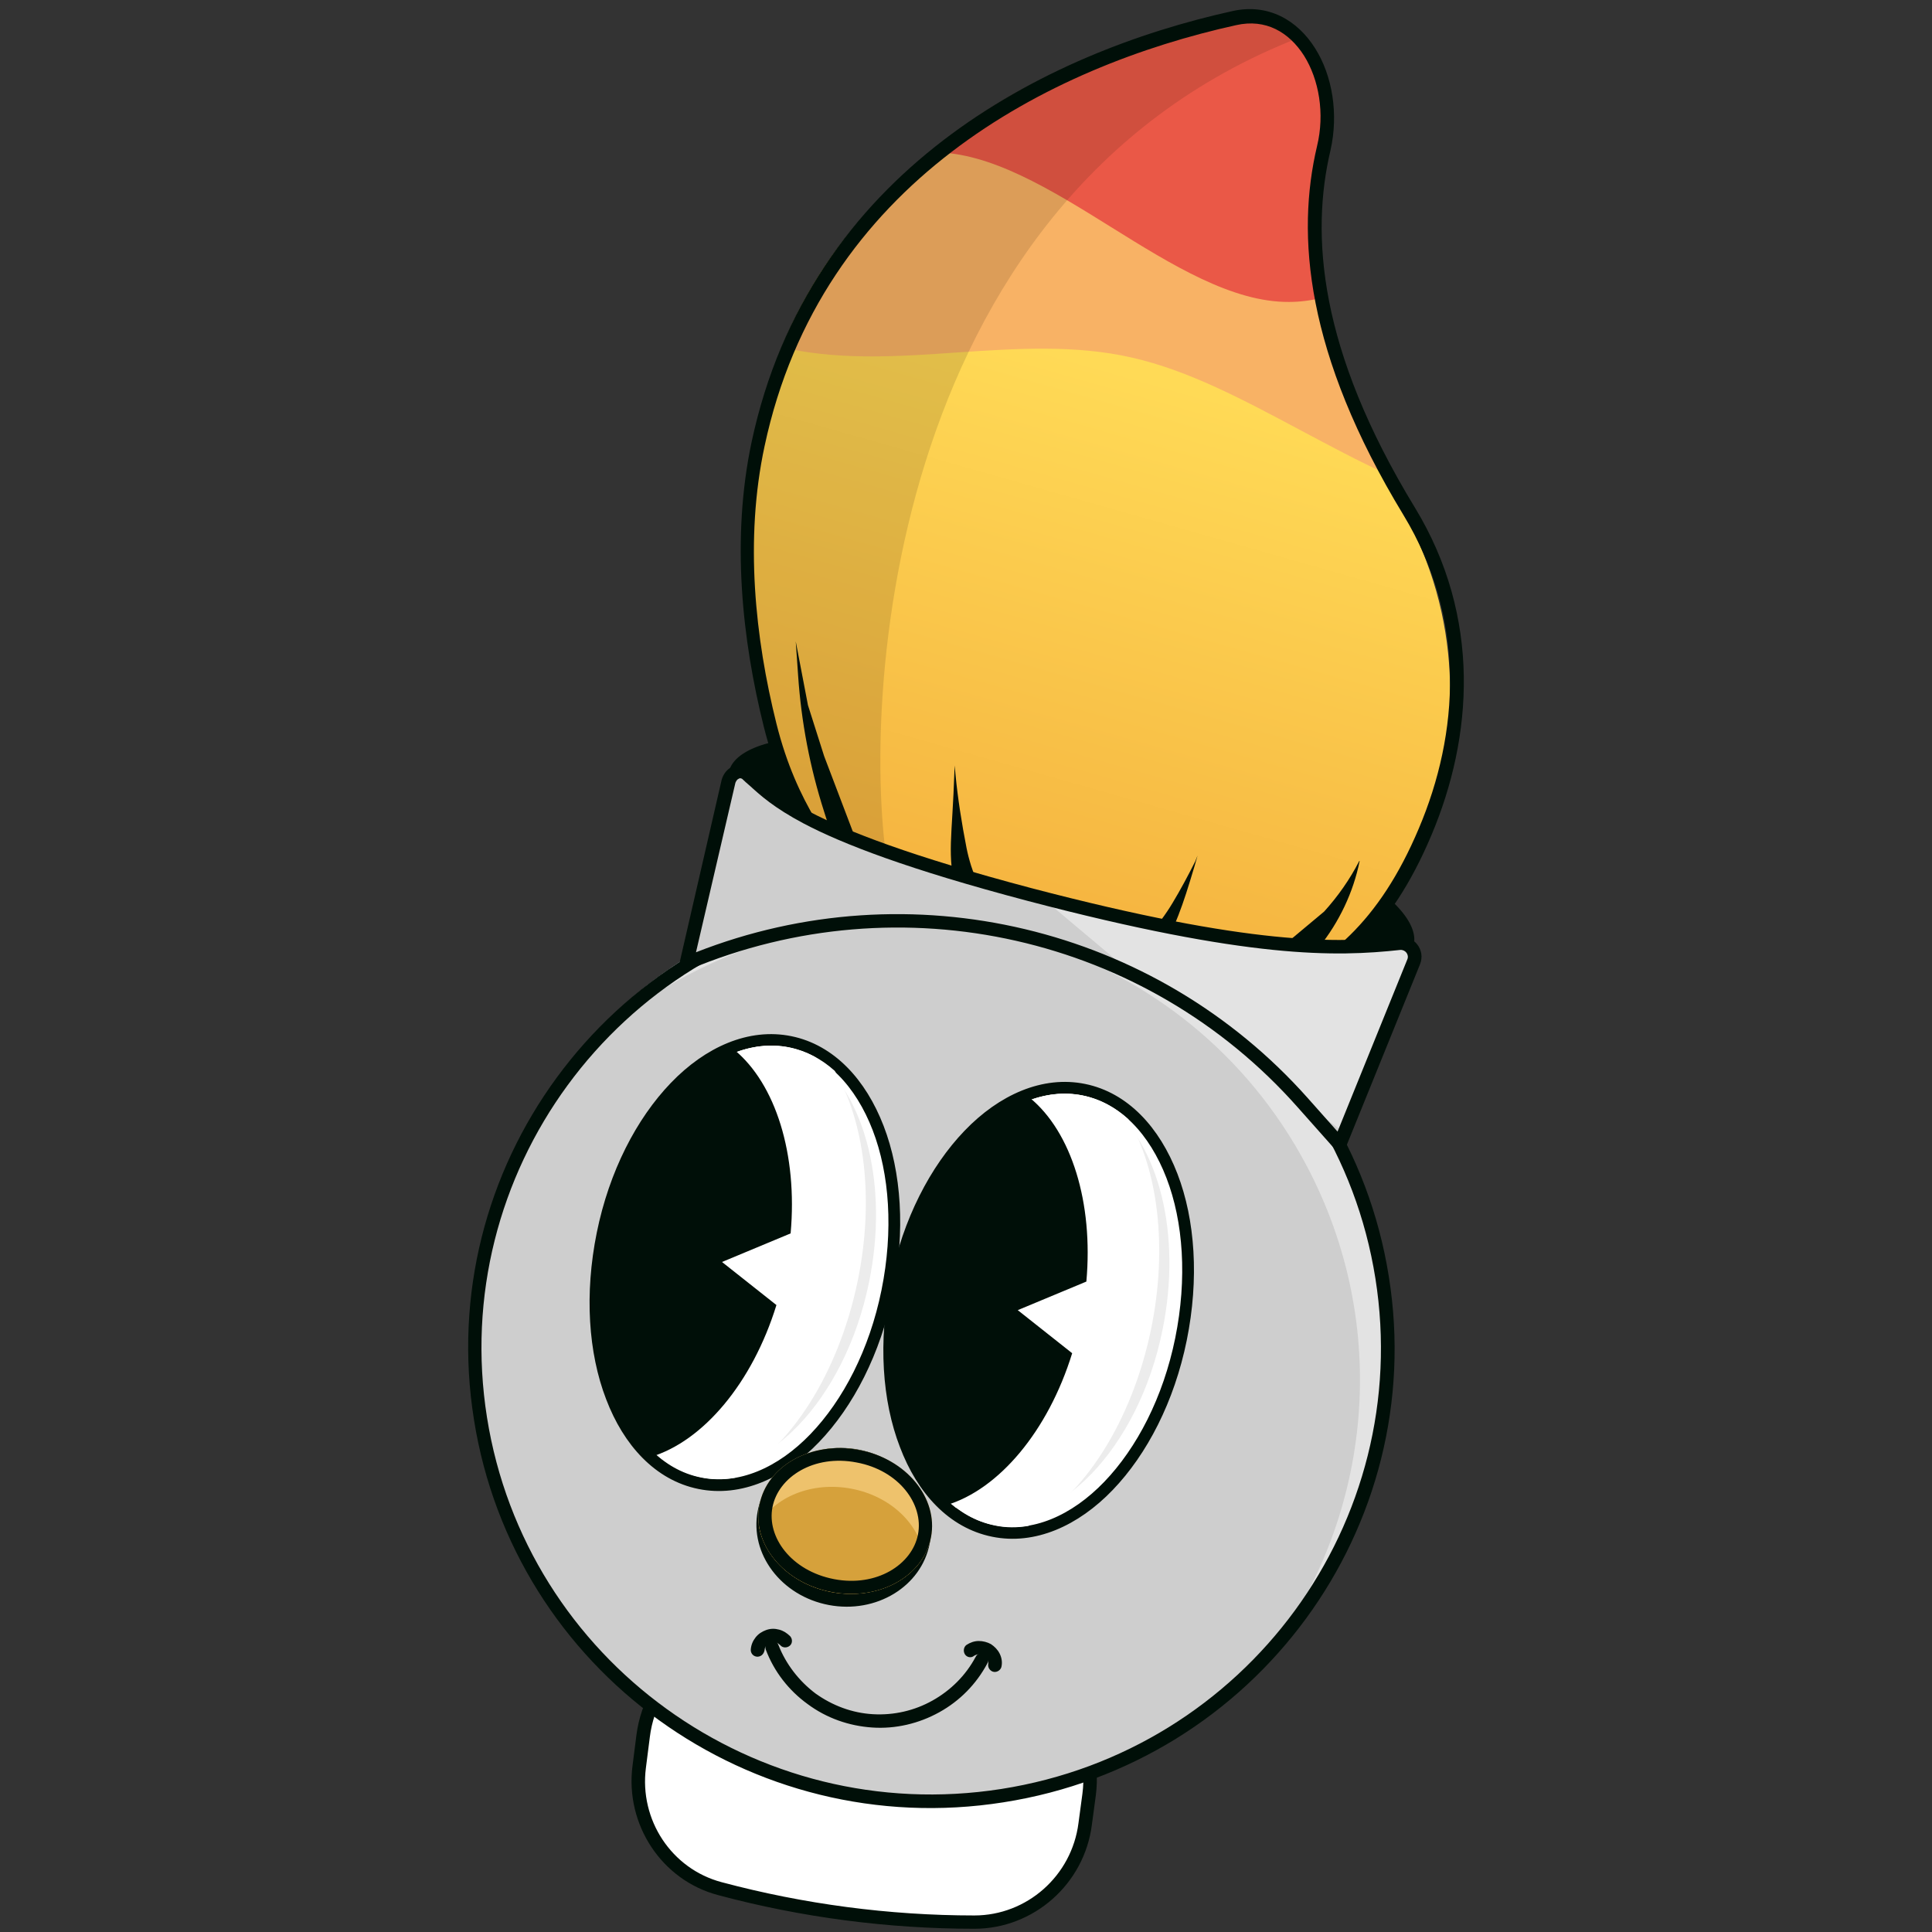 <svg xmlns="http://www.w3.org/2000/svg" fill="none" viewBox="0 0 424 424">
  <rect x="0" y="0" width="424" height="424" fill="#333333" stroke="none"/>
  <path fill="#fff" d="M141.276 379.977c1.848-14.281 14.869-24.278 29.15-22.429l46.54 6.048c14.281 1.848 24.278 14.869 22.43 29.151l-.84 6.216c-1.596 12.601-12.517 22.01-25.118 22.01-18.398 0-36.963-2.352-54.773-7.141-12.097-3.192-19.91-14.869-18.313-27.302l.924-6.553Z"/>
  <path fill="#000F08" fill-rule="evenodd" d="m217.041 366.665-47.856-6.273c-12.981-1.718-24.924 7.562-26.568 20.795l-.865 6.788c-1.471 11.428 5.625 22.169 16.615 25.09 18 4.812 36.779 7.304 55.472 7.304 11.509 0 21.375-8.678 22.846-20.279l.865-6.444c1.731-13.233-7.442-25.262-20.509-26.981Zm-47.424-9.28c-14.625-1.89-28.038 8.593-29.942 23.372l-.866 6.788c-1.644 12.889 6.404 25.091 18.779 28.356 18.26 4.898 37.299 7.39 56.251 7.39 12.981 0 24.144-9.796 25.788-22.857l.866-6.444c1.904-14.866-8.395-28.442-23.106-30.332l-47.77-6.273Z" clip-rule="evenodd"/>
  <path fill="#E3E3E3" d="M235.866 390.639c5.243-1.719 10.485-3.953 15.556-6.617 5.586-3.007 10.828-6.358 15.555-10.225 11.345-9.108 20.627-20.451 27.158-33.426 6.618-13.232 10.313-27.84 10.743-42.791.172-5.929-.258-12.03-1.203-18.131-.86-5.585-2.235-10.912-3.954-16.154-1.718-5.241-3.953-10.311-6.617-15.295-2.922-5.499-6.274-10.569-9.969-15.295-9.196-11.6-20.885-21.052-34.12-27.582-12.977-6.445-27.33-10.054-41.854-10.483-6.102-.172-12.29.258-18.564 1.203-5.672.859-11.172 2.234-16.415 4.038-5.07 1.719-10.141 3.867-15.04 6.531-5.414 2.835-10.485 6.186-15.126 9.795-11.688 9.28-21.227 20.966-27.845 34.285-6.446 12.975-10.055 27.325-10.399 41.932-.172 6.101.258 12.202 1.203 18.475.86 5.585 2.235 10.998 3.954 16.24 1.718 5.155 3.953 10.225 6.531 15.209 2.922 5.499 6.274 10.655 10.055 15.381 9.11 11.428 20.627 20.794 33.69 27.324 13.235 6.617 27.845 10.312 42.8 10.655 5.93.172 11.946-.258 18.048-1.203 5.414-.945 10.742-2.234 15.813-3.866Z"/>
  <path fill="#CECECE" d="M123.661 235.111c7.559-8.335 16.665-15.467 27.145-21.052 49.051-26.036 109.87-7.389 135.899 41.675 18.727 35.316 14.346 76.646-7.903 106.807-14.861 16.498-35.306 28.184-58.93 31.878-54.806 8.679-106.262-28.785-114.938-83.606-4.295-27.841 3.178-54.736 18.727-75.702Z"/>
  <path fill="#000F08" fill-rule="evenodd" d="M220.243 395.536c55.471-8.678 93.375-60.406 84.548-115.399-8.74-55.079-60.837-92.715-116.222-83.951-55.471 8.679-93.375 60.321-84.548 115.4 8.74 55.079 60.75 92.715 116.222 83.95Zm81.606-114.97c8.481 53.447-28.298 103.628-82.125 112.049-53.828 8.421-104.367-28.098-112.847-81.545-8.481-53.446 28.298-103.627 82.125-112.048 53.827-8.335 104.366 28.098 112.847 81.544Z" clip-rule="evenodd"/>
  <path fill="#fff" stroke="#000F08" stroke-width="2.578" d="M153.521 325.506c8.827 1.805 17.914-2.234 25.269-9.881 7.356-7.648 13.241-18.99 15.924-32.223 2.682-13.233 1.817-25.95-1.991-35.831-3.807-9.882-10.471-17.1-19.298-18.904-8.827-1.805-17.914 2.234-25.269 9.881-7.356 7.648-13.241 18.99-15.924 32.223-2.682 13.232-1.817 25.95 1.991 35.831 3.721 9.796 10.385 17.1 19.298 18.904Z"/>
  <path fill="#ECECEC" d="M151.098 322.413c16.529 3.351 34.356-15.037 39.635-41.073 4.327-21.138-.865-40.815-11.769-49.322-1.818-1.031-3.722-1.719-5.799-2.148-16.528-3.351-34.356 15.037-39.634 41.073-4.327 21.138.865 40.815 11.769 49.322 1.731 1.031 3.721 1.718 5.798 2.148Z"/>
  <path fill="#fff" d="M161.31 324.303c12.028-6.53 22.673-22.684 26.913-43.135 3.721-18.045 1.471-35.144-5.019-46.143-2.856-2.577-6.231-4.382-9.952-5.155-16.529-3.351-34.356 15.037-39.635 41.073-5.365 26.035 3.721 49.923 20.337 53.274 2.336.516 4.846.516 7.356.086Z"/>
  <path fill="#000F08" d="m158.454 276.958 15.058-6.273c1.557-17.357-3.289-32.824-12.375-40.3-13.068 3.953-25.183 19.849-29.51 40.558-4.241 20.708.606 40.042 11.163 48.806 11.51-3.437 22.327-16.24 27.606-33.34l-11.942-9.451Z"/>
  <path fill="#fff" stroke="#000F08" stroke-width="2.578" d="M217.993 335.989c8.827 1.805 17.913-2.234 25.269-9.881 7.356-7.648 13.24-18.99 15.923-32.223s1.818-25.95-1.99-35.831c-3.808-9.882-10.471-17.1-19.298-18.904-8.827-1.805-17.914 2.234-25.27 9.881-7.356 7.648-13.24 18.99-15.923 32.223s-1.817 25.95 1.99 35.831c3.722 9.882 10.385 17.1 19.299 18.904Z"/>
  <path fill="#ECECEC" d="M215.483 332.982c16.529 3.351 34.356-15.038 39.635-41.073 4.327-21.138-.865-40.816-11.769-49.322-1.818-1.031-3.722-1.719-5.799-2.148-16.528-3.352-34.356 15.037-39.634 41.073-4.327 21.138.865 40.815 11.769 49.321 1.817.946 3.808 1.719 5.798 2.149Z"/>
  <path fill="#fff" d="M225.695 334.872c12.029-6.53 22.673-22.685 26.913-43.135 3.721-18.045 1.471-35.144-5.019-46.143-2.856-2.578-6.231-4.382-9.952-5.155-16.529-3.352-34.356 15.037-39.635 41.073-5.365 26.035 3.721 49.923 20.337 53.274 2.423.516 4.933.516 7.356.086Z"/>
  <path fill="#000F08" d="m223.358 287.526 15.058-6.272c1.558-17.357-3.289-32.824-12.375-40.3-13.068 3.953-25.183 19.849-29.51 40.558-4.24 20.708.606 40.041 11.164 48.806 11.509-3.437 22.327-16.24 27.606-33.34l-11.943-9.452Z"/>
  <path fill="#000F08" d="M204.029 338.758c1.807-9.417-5.177-18.649-15.599-20.621-10.423-1.973-20.337 4.062-22.144 13.479-1.807 9.416 5.177 18.648 15.599 20.621 10.423 1.972 20.337-4.063 22.144-13.479Z"/>
  <path fill="#EEC26C" d="M182.512 349.394c10.384 1.976 20.163-3.437 21.808-12.03 1.644-8.593-5.452-17.185-15.837-19.162-10.385-1.976-20.164 3.437-21.808 12.03-1.731 8.593 5.365 17.185 15.837 19.162Z"/>
  <path fill="#D6A13B" d="M166.502 334.614c3.462-6.1 11.683-9.537 20.337-7.905 8.654 1.633 14.971 7.819 15.923 14.78-3.462 6.1-11.683 9.537-20.337 7.905-8.567-1.633-14.884-7.82-15.923-14.78Z"/>
  <path fill="#000F08" fill-rule="evenodd" d="M183.031 346.558c9.346 1.805 17.135-3.179 18.433-9.795 1.298-6.617-4.154-14.092-13.5-15.811-9.347-1.804-17.135 3.179-18.433 9.796-1.298 6.616 4.154 14.006 13.5 15.81Zm-.519 2.836c10.384 1.976 20.163-3.437 21.808-12.03 1.644-8.593-5.452-17.271-15.837-19.162-10.385-1.976-20.164 3.437-21.808 12.03-1.731 8.593 5.365 17.185 15.837 19.162Zm33.577 13.662c.692.344 1.038 1.289.606 1.976-2.423 4.555-6.058 8.249-10.558 10.741-4.5 2.492-9.606 3.695-14.712 3.351-5.106-.343-10.038-2.062-14.192-5.155-4.154-3.008-7.356-7.132-9.173-11.944-.26-.773.086-1.633.865-1.89.779-.258 1.644.086 1.904.859 1.644 4.21 4.5 7.905 8.135 10.655 3.721 2.664 8.048 4.296 12.634 4.554 4.587.258 9.087-.773 13.068-3.008 3.981-2.234 7.269-5.499 9.432-9.537.347-.774 1.212-1.031 1.991-.602Z" clip-rule="evenodd"/>
  <path fill="#000F08" fill-rule="evenodd" d="M211.762 363.056c-.433-.687-.26-1.633.346-2.062.779-.516 1.731-.859 2.683-.859.952 0 1.904.257 2.683.687.778.516 1.471 1.203 1.903 2.062.433.86.606 1.805.433 2.75-.086.773-.865 1.375-1.644 1.289-.779-.086-1.385-.859-1.298-1.633.086-.344 0-.773-.173-1.117s-.433-.601-.779-.859c-.346-.172-.692-.258-1.125-.258-.346 0-.779.172-1.039.344-.605.515-1.557.344-1.99-.344Zm-45.693.516c-.779-.086-1.384-.774-1.298-1.633.087-.945.433-1.804 1.039-2.578.605-.773 1.384-1.289 2.336-1.632.952-.344 1.904-.344 2.856-.086s1.731.773 2.423 1.46c.519.602.519 1.547-.086 2.063-.606.515-1.558.515-2.077-.086-.26-.258-.606-.516-.952-.602-.346-.086-.779-.086-1.125 0s-.693.344-.952.602c-.26.258-.433.687-.433 1.031-.173 1.031-.952 1.547-1.731 1.461Z" clip-rule="evenodd"/>
  <path fill="#000F08" stroke="#000F08" stroke-width="3.14" d="M308.686 207.185c-.433 1.804-2.51 3.609-6.75 4.898-4.154 1.289-10.039 1.976-17.222 1.976-14.365 0-33.577-2.578-54.173-7.819-20.683-5.242-38.77-12.116-51.318-18.99-6.317-3.437-11.077-6.788-14.192-9.968-3.116-3.179-4.067-5.671-3.548-7.561.432-1.805 2.509-3.609 6.75-4.898 4.154-1.289 10.038-1.976 17.221-1.976 14.366 0 33.577 2.578 54.173 7.819 20.683 5.242 38.77 12.116 51.318 18.99 6.317 3.437 11.077 6.788 14.193 9.967 3.115 3.18 4.067 5.758 3.548 7.562Z"/>
  <path fill="url(#a)" d="M307.734 111.892c26.481 46.658-2.077 101.995-30.376 110.932l-95.712-30.934c-8.74-17.271-25.269-62.297-14.711-101.909 14.711-55.423 64.471-77.42 104.798-84.036 14.452-2.406 22.587 14.951 19.039 29.988-4.067 17.787-2.25 42.104 16.962 75.959Z"/>
  <path fill="#F8B265" d="M173.166 76.576c12.115 2.492 24.577 1.633 36.952.773 12.894-.859 25.788-1.718 38.25 1.117 12.548 2.836 24.664 9.366 36.779 15.81 6.49 3.437 12.981 6.96 19.471 9.882-16.009-30.934-18.086-53.532-13.673-70.288 3.894-14.951-2.856-32.051-17.308-29.645-37.125 6.101-82.558 25.52-100.471 72.35Z"/>
  <path fill="#EA5847" d="M204.146 33.441h.693c12.461-.086 25.788 8.163 39.029 16.412 13.24 8.249 26.567 16.498 39.029 16.412 2.51 0 4.933-.344 7.442-.945-2.423-12.717-1.731-23.372.519-32.394 3.722-15.037-4.24-32.137-18.692-29.559-22.5 3.953-47.943 12.889-68.02 30.074Z"/>
  <path fill="#221006" d="m181.041 191.031 14.192 1.632c-6.491-33.597-2.423-148.309 89.654-184.312-3.202-2.75-7.355-4.125-12.202-3.351-40.586 6.788-90.606 29.043-105.491 84.896-10.384 38.925 5.02 82.919 13.847 101.136Z" opacity=".13"/>
  <path fill="#000F08" fill-rule="evenodd" d="M286.186 12.217c3.288 5.242 4.586 12.717 2.855 19.849-4.586 19.419-2.596 45.455 18.952 80.943 13.933 22.943 12.202 48.033 3.375 68.828-8.74 20.708-20.163 29.816-33.75 35.316l-90.087-23.544c-4.673-8.679-12.548-16.498-17.135-34.801-4.673-18.732-7.009-40.385-2.596-60.922 12.375-58.001 62.568-83.349 103.501-92.371 6.49-1.461 11.596 1.547 14.885 6.702Zm2.423-1.633c-3.895-6.187-10.299-9.882-18.087-8.163-41.279 9.108-92.856 34.972-105.578 94.605-4.5 21.224-2.077 43.393 2.683 62.469 4.76 18.99 12.981 27.41 17.741 36.261l.346.601 92.337 24.06.433-.172c14.538-5.671 26.654-15.553 35.654-36.949 9.086-21.481 11.077-47.775-3.635-71.92-21.202-34.801-22.846-59.977-18.519-78.365 1.817-7.991.432-16.412-3.375-22.427Z" clip-rule="evenodd"/>
  <path fill="#000F08" d="m180.868 178.142 2.596 8.163 3.807-3.523-6.403-16.842-3.549-11.17-2.682-14.006.519 7.475c.692 10.226 2.596 20.193 5.712 29.903Zm30.029 22.77.692 2.578 6.663-2.578c-2.855-4.554-5.105-9.623-6.144-14.865-1.038-5.327-1.904-10.741-2.423-16.154l-.173-1.891-.26 6.273c-.605 12.545-1.471 14.264 1.645 26.637Zm51.923-13.146-.692 2.405c-2.597 8.679-4.154 13.405-8.049 19.764-1.73 2.749-5.451 3.351-8.048 1.288 4.327-3.78 8.308-8.077 11.25-12.974 1.818-3.008 3.462-6.101 5.02-9.195l.519-1.288Zm19.038 19.591 8.741-7.304c3.029-3.351 5.625-7.046 7.702-11.084 0-.086.086 0 .086 0-1.384 6.874-4.5 13.404-8.913 18.903-.779.946-2.164 1.289-3.289.946l-4.327-1.461Z"/>
  <path fill="#CECECE" d="m150.665 211.395 9.26-39.955c.433-1.719 2.337-2.75 3.721-1.633 5.279 4.124 9.433 12.717 62.222 26.551 48.289 12.717 67.327 12.202 81.173 10.741 2.25-.258 3.981 1.976 3.116 4.039l-16.096 40.042-8.135-9.109c-33.75-38.065-88.27-50.439-135.261-30.676Z"/>
  <path fill="#E3E3E3" d="M285.32 241.384c-10.471-11.6-22.846-20.794-36.346-27.325l-20.25-17.013c46.298 11.943 64.817 11.514 78.404 9.967 2.25-.258 3.981 1.976 3.115 4.039l-15.144 37.55-9.779-7.218Z"/>
  <path fill="#000F08" fill-rule="evenodd" d="M162.088 170.924c-.259.086-.519.43-.692.859l-8.654 37.207c46.991-18.475 100.732-5.758 134.309 32.05l6.49 7.304 15.318-37.808c.432-1.031-.433-2.148-1.558-2.062-14.106 1.547-33.318 1.976-81.693-10.741-26.394-6.96-40.76-12.545-49.241-17.013-6.49-3.437-9.519-6.187-11.682-8.163-.693-.602-1.299-1.117-1.818-1.633-.346-.172-.519-.172-.779 0Zm-12.894 40.128c-.086.258-.086.601.087.945.346.773 1.211 1.117 1.99.773 46.471-19.505 100.212-7.389 133.53 30.247l9.692 10.912 17.135-42.276c1.298-3.179-1.298-6.444-4.673-6.101-13.587 1.461-32.452 1.977-80.655-10.654-26.308-6.961-40.413-12.46-48.635-16.756-6.057-3.179-8.827-5.671-10.99-7.648-.779-.687-1.385-1.289-2.164-1.804-1.211-.945-2.596-.945-3.807-.43-1.125.516-1.991 1.633-2.337 2.922l-9.173 39.87Z" clip-rule="evenodd"/>
  <defs>
    <linearGradient id="a" x1="221.821" x2="254.699" y1="199.268" y2="83.389" gradientUnits="userSpaceOnUse">
      <stop stop-color="#FFD74A"/>
      <stop offset="0" stop-color="#F5B440"/>
      <stop offset="1" stop-color="#FFDA56"/>
    </linearGradient>
  </defs>
</svg>
